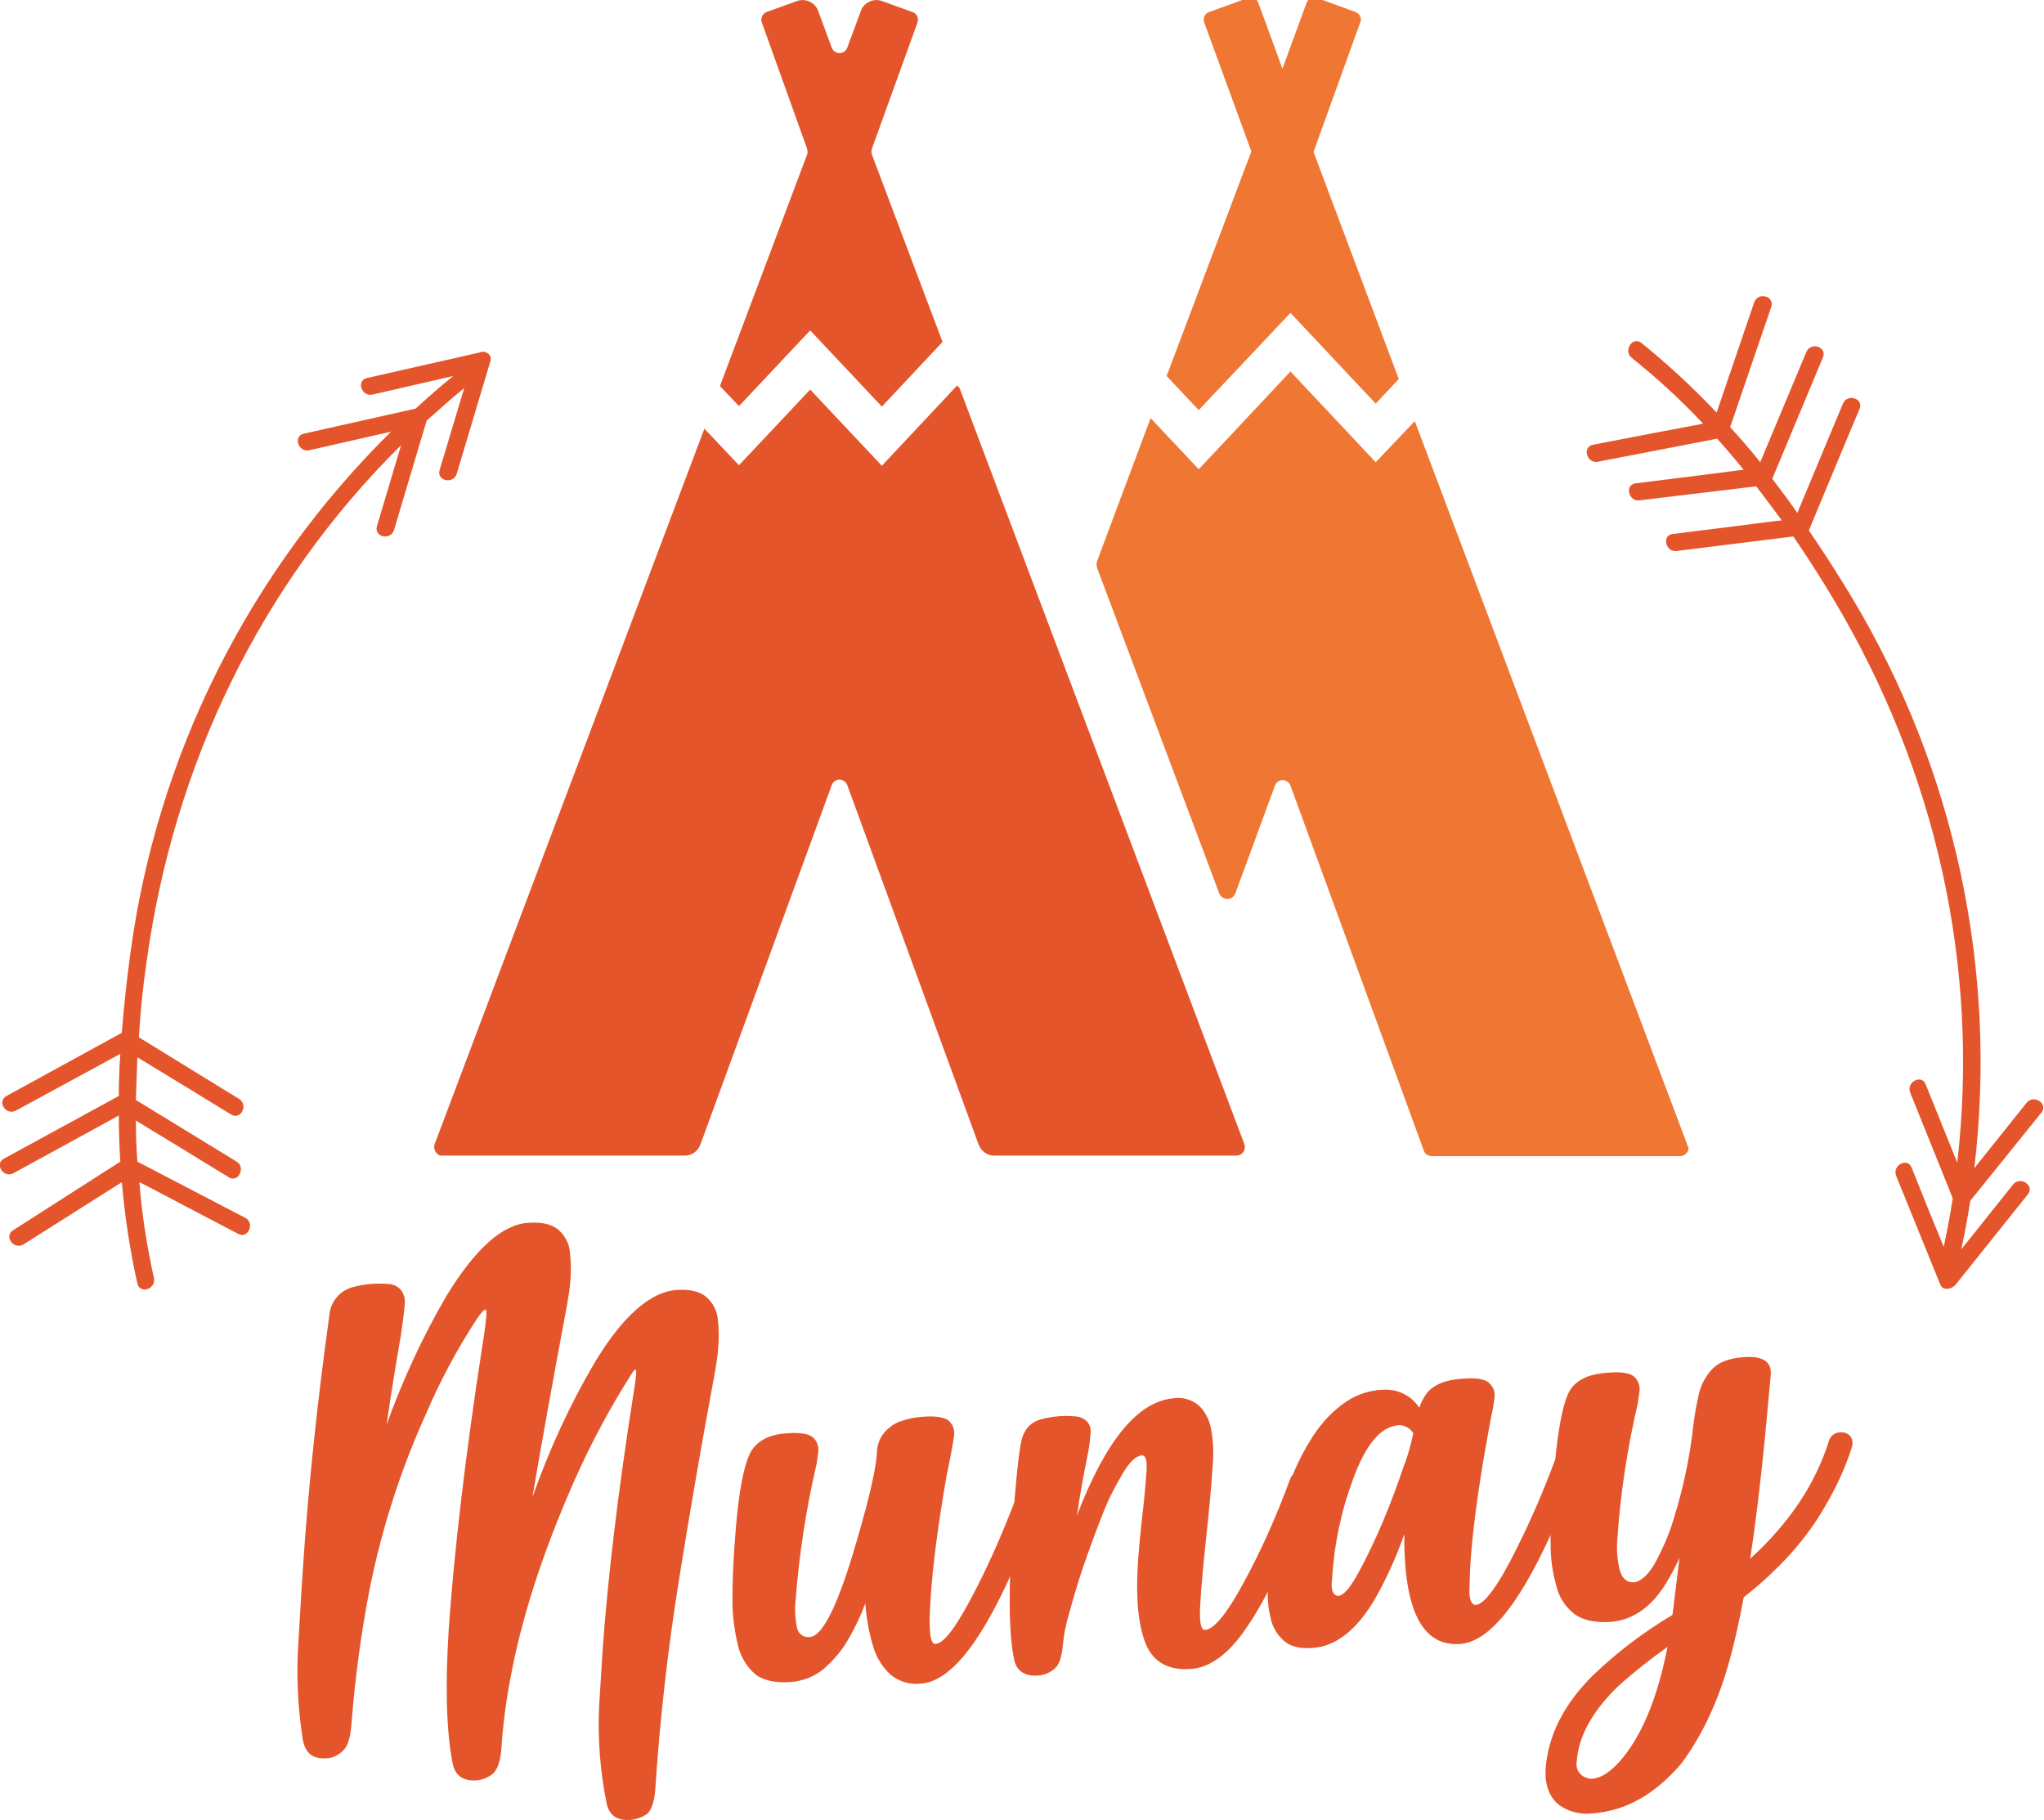 <?xml version="1.0" encoding="utf-8"?>
<!-- Generator: Adobe Illustrator 25.0.0, SVG Export Plug-In . SVG Version: 6.00 Build 0)  -->
<svg version="1.1" id="Capa_1" xmlns="http://www.w3.org/2000/svg" xmlns:xlink="http://www.w3.org/1999/xlink" x="0px" y="0px"
	 viewBox="0 0 407.7 363" style="enable-background:new 0 0 407.7 363;" xml:space="preserve">
<style type="text/css">
	.st0{fill:#E4552B;}
	.st1{fill:#EF7633;}
</style>
<g id="Capa_2_1_">
	<g id="Capa_1-2">
		<path class="st0" d="M125.8,363c-2.7,0.2-4.3-0.9-4.8-3.3c-1.3-6.4-1.8-12.9-1.5-19.4c0.4-6,0.6-9.8,0.7-11.2
			c1-14,3-31.1,6.2-51.4c0.3-1.6,0.4-2.9,0.5-3.7c0-0.5,0-0.8-0.2-0.8s-0.4,0.3-0.7,0.8c-4.4,6.9-8.3,14.2-11.6,21.7
			c-6.2,14.1-10.4,27.1-12.6,39.1c-0.9,4.7-1.5,9.4-1.8,14.1c-0.2,2.3-0.7,3.9-1.6,4.8c-0.9,0.8-2.1,1.3-3.3,1.4
			c-2.7,0.2-4.3-0.9-4.8-3.3c-1.3-6.6-1.5-15.5-0.8-26.8c1.1-15.7,3.3-34.5,6.7-56.5c0.5-2.9,0.7-4.9,0.8-6c0.1-0.9,0-1.3-0.2-1.3
			s-0.8,0.6-1.5,1.6c-4.1,6.2-7.6,12.8-10.5,19.6c-5,11.1-8.7,22.7-11.1,34.7c-1.7,8.8-2.9,17.8-3.6,26.8c-0.2,2.6-0.7,4.4-1.7,5.3
			c-0.9,0.9-2.1,1.5-3.3,1.5c-2.7,0.2-4.2-1-4.7-3.7c-1-6.3-1.3-12.7-0.9-19.1c0.4-6.9,0.7-11.9,0.9-14.8
			c1.1-16.6,2.9-33.5,5.3-50.8c0.2-2.7,2.2-5,4.8-5.6c2.2-0.6,4.6-0.8,6.9-0.6c0.9,0,1.8,0.4,2.5,1.1c0.7,0.9,1,2,0.8,3.2
			c-0.1,1.6-0.4,3.5-0.7,5.7c-1,5.8-2,11.9-2.9,18.1c3.2-8.9,7.2-17.6,12-25.8c5.7-9.3,11.1-14.2,16.3-14.5c2.7-0.2,4.8,0.3,6.1,1.5
			c1.3,1.2,2.1,2.8,2.2,4.6c0.2,1.7,0.2,3.3,0.1,5c-0.1,1.8-0.4,3.5-0.7,5.3c-2.8,14.9-5.1,27.7-6.9,38.3
			c3.3-9.3,7.4-18.3,12.4-26.8c5.6-9.3,11.1-14.1,16.3-14.5c2.7-0.2,4.8,0.3,6.1,1.5c1.3,1.2,2.1,2.8,2.2,4.6
			c0.2,1.6,0.2,3.2,0.1,4.9c-0.1,1.8-0.4,3.6-0.7,5.4c-2.6,14-5,27.8-7.2,41.6s-3.8,27.7-4.7,41.7c-0.2,2.3-0.7,3.9-1.6,4.8
			C128.2,362.4,127,362.9,125.8,363z"/>
		<path class="st0" d="M183.7,335.8c-2.2,0.3-4.4-0.4-6.1-1.8c-1.7-1.6-2.9-3.6-3.5-5.8c-0.8-2.7-1.3-5.5-1.5-8.4
			c-0.9,2.4-2,4.8-3.3,7c-1.2,2.2-2.9,4.2-4.8,5.9c-1.9,1.7-4.3,2.6-6.8,2.8c-3.1,0.2-5.5-0.3-7.1-1.6c-1.7-1.5-2.9-3.5-3.4-5.7
			c-0.7-2.9-1.1-5.9-1.1-8.8c0-3.4,0.1-7,0.4-11c0.7-10.8,2-17.3,3.7-19.5c1.4-1.8,3.6-2.8,6.6-3c2.4-0.2,4.1,0,5.1,0.6
			c1,0.7,1.5,2,1.3,3.2c-0.1,0.8-0.2,1.5-0.3,2.2c-2.1,9-3.5,18.1-4.2,27.2c-0.2,1.9-0.1,3.8,0.3,5.7c0.3,1.2,1.4,1.9,2.6,1.7
			c2.3-0.2,5-5.3,8.2-15.5c3.1-10.2,4.8-17.1,5.1-21c0-1.6,0.5-3.1,1.5-4.3c0.9-1,2-1.8,3.2-2.2c1.4-0.5,2.8-0.8,4.3-0.9
			c2.4-0.2,4.1,0,5.1,0.6c1,0.7,1.5,2,1.3,3.2c-0.1,0.7-0.5,3.3-1.5,8c-1.7,9.8-2.8,18.1-3.2,24.8c-0.4,5.9-0.1,8.8,1,8.7
			c1.8-0.1,4.5-3.9,8.3-11.4c2.8-5.5,5.3-11.3,7.6-17.3c0.3-1,1.3-1.7,2.3-1.7c0.8-0.1,1.6,0.2,2.1,0.8c0.3,0.4,0.4,0.9,0.4,1.4
			c0,0.6-1.4,4.1-4.1,10.8C196.3,326.9,189.8,335.4,183.7,335.8z"/>
		<path class="st0" d="M237.4,332.9c-4.4,0.3-7.4-1.4-8.9-5.1c-1.5-3.8-2-9.3-1.5-16.5c0.2-2.9,0.5-5.7,0.8-8.6
			c0.4-3.2,0.7-6.4,0.9-9.5c0.1-2-0.2-3-1-2.9c-1.1,0.1-2.3,1.2-3.7,3.5c-1.6,2.7-3,5.4-4.1,8.3c-1.3,3.3-2.6,6.8-3.8,10.3
			c-1.2,3.5-2.1,6.7-2.9,9.6c-0.6,2-1,4-1.2,6.1c-0.2,2.3-0.7,3.9-1.6,4.7c-0.9,0.8-2.1,1.3-3.3,1.4c-2.7,0.2-4.3-0.9-4.8-3.1
			c-1.1-5.1-1.2-14.1-0.3-27c0.5-7.2,1-12.6,1.6-16.1c0.2-1.2,0.6-2.3,1.4-3.3c0.7-0.8,1.6-1.3,2.6-1.6c1.1-0.3,2.3-0.5,3.4-0.6
			c1.1-0.1,2.1-0.1,3.2,0c0.9,0,1.8,0.3,2.5,0.9c0.7,0.7,1,1.7,0.8,2.7c-0.1,1.5-0.3,2.9-0.6,4.3c-0.8,3.9-1.5,7.9-2.1,11.9
			c5.8-15.1,12.2-22.8,19.3-23.4c1.8-0.3,3.7,0.3,5.1,1.5c1.3,1.3,2.1,3,2.4,4.8c0.4,2.3,0.5,4.6,0.3,6.9c-0.3,4.8-0.8,9.9-1.4,15.4
			c-0.5,4.8-0.9,9-1.1,12.6c-0.2,3.4,0.1,5.1,1,5c1.7-0.1,4.3-3.2,7.6-9.3c3.6-6.6,6.7-13.6,9.3-20.7c0.3-1,1.3-1.7,2.4-1.7
			c0.8-0.1,1.5,0.2,2,0.8c0.3,0.4,0.4,0.9,0.4,1.4c0,0.3-0.1,0.6-0.2,0.9c-4.9,13.1-9.3,22.5-13.3,28.2
			C245.1,329.9,241.3,332.7,237.4,332.9z"/>
		<path class="st0" d="M291.3,327.9c-7.6,0.6-11.3-6.7-11.2-21.9c-1.6,4.6-3.6,9-6,13.2c-3.6,6-7.7,9.2-12.3,9.5
			c-2.5,0.2-4.5-0.3-5.8-1.5c-1.4-1.3-2.3-2.9-2.6-4.7c-0.5-2-0.6-4-0.5-6.1c0.2-3.2,0.7-6.3,1.3-9.4c0.7-3.5,1.6-6.9,2.7-10.2
			c1.1-3.3,2.6-6.5,4.4-9.4c1.6-2.7,3.7-5.2,6.2-7.1c2.4-1.9,5.3-3,8.3-3.1c2.9-0.2,5.7,1.1,7.3,3.6c0.3-1,0.8-1.9,1.4-2.8
			c1.4-1.8,3.8-2.8,7.2-3c2.4-0.2,4.1,0,5,0.6c1,0.7,1.6,1.9,1.4,3.1c-0.1,0.8-0.2,1.5-0.3,2.2c-0.3,1.2-0.8,3.9-1.5,7.9
			c-1.6,9.2-2.6,16.9-3,23c-0.1,1.1-0.1,2.8-0.2,5s0.4,3.4,1.3,3.3c1.7-0.1,4.5-3.9,8.2-11.4c2.8-5.6,5.3-11.4,7.5-17.3
			c0.3-1,1.3-1.7,2.3-1.7c0.8-0.1,1.6,0.2,2.1,0.8c0.3,0.4,0.4,0.9,0.4,1.4c0,0.6-1.4,4.2-4.1,10.8
			C303.9,318.9,297.4,327.4,291.3,327.9z M267,318.3c1-0.1,2.3-1.6,3.9-4.5c1.8-3.3,3.4-6.7,4.9-10.2c1.6-3.9,3-7.5,4.1-10.9
			c0.9-2.2,1.5-4.5,2-6.8c-0.3-0.5-0.7-0.9-1.2-1.2c-0.6-0.3-1.2-0.5-1.9-0.4c-3.4,0.3-6.4,3.8-8.9,10.7c-2.4,6.4-3.8,13.1-4.2,19.9
			C265.4,317.2,265.9,318.3,267,318.3z"/>
		<path class="st0" d="M317.6,361.7c-2.5,0.3-5.1-0.4-7-2c-1.7-1.6-2.5-3.9-2.3-7c0.5-6.5,3.6-12.8,9.5-18.6
			c4.8-4.6,10.1-8.6,15.8-12l1.4-11.4c-0.6,1.4-1.3,2.7-2.1,4.1c-3,5.4-6.9,8.3-11.6,8.7c-3.1,0.2-5.6-0.3-7.3-1.6
			c-1.8-1.4-3.1-3.4-3.6-5.7c-0.7-2.5-1.1-5.1-1.1-7.7c-0.1-2.6,0-5.9,0.3-9.9c0.8-12.3,2.1-19.6,3.9-21.8c1.4-1.8,3.8-2.8,7.2-3
			c2.4-0.2,4.1,0,5,0.6c1,0.7,1.5,2,1.3,3.2c-0.1,0.8-0.2,1.5-0.3,2.2c-2.1,9-3.5,18.1-4.1,27.2c-0.2,2.1,0,4.2,0.5,6.3
			c0.5,1.6,1.5,2.4,2.8,2.3s2.8-1.4,4.2-3.8c1.6-3,3-6.1,3.9-9.4c1.6-5.2,2.8-10.6,3.5-16c0.3-2.7,0.7-5.5,1.3-8.1
			c0.4-1.9,1.3-3.7,2.7-5.2c1.3-1.4,3.4-2.2,6.3-2.4c3.8-0.3,5.6,0.9,5.4,3.5l-1.1,11.9c-0.9,9.3-1.9,17.6-3,24.8
			c7.8-7.1,13-14.9,15.7-23.5c0.3-1,1.2-1.7,2.2-1.7c0.8-0.1,1.6,0.2,2.1,0.8c0.3,0.4,0.4,0.9,0.4,1.4c0,0.3-0.1,0.7-0.2,1
			c-1.3,4-3.1,7.9-5.3,11.6c-3.7,6.5-9.1,12.5-16.2,18.1c-0.9,4.8-1.8,8.9-2.8,12.5c-2.3,8.4-5.6,15.2-9.6,20.6
			C330.3,357.7,324.5,361.2,317.6,361.7z M317.5,354.8c1.8-0.1,3.6-1.3,5.6-3.5c4.3-4.9,7.5-12.5,9.5-22.8c-3.4,2.4-6.7,5-9.8,7.8
			c-5.2,5-8,10.1-8.3,15.1c-0.3,1.6,0.8,3,2.3,3.3C317,354.8,317.3,354.8,317.5,354.8L317.5,354.8z"/>
		<path class="st0" d="M191.4,77.4l-0.5-0.5l-15,16l-14.3-15.2l-14.2,15.1l-6.9-7.3L86.7,228.2c-0.3,0.8,0.1,1.8,0.9,2.2
			c0.2,0.1,0.4,0.1,0.7,0.1h48.3c1.4,0,2.6-0.9,3.1-2.2l26.2-71.7c0.3-0.9,1.3-1.3,2.1-1c0.5,0.2,0.8,0.5,1,1l26.2,71.7
			c0.5,1.3,1.7,2.2,3.1,2.2h48.3c0.9,0,1.7-0.7,1.7-1.7c0-0.2,0-0.4-0.1-0.6L191.4,77.4z"/>
		<path class="st0" d="M161,29.7c0.1,0.4,0.1,0.8,0,1.1L143.6,77l3.8,4l14.2-15.1l14.3,15.2L188,68.2l-14.1-37.4
			c-0.1-0.4-0.1-0.8,0-1.1L183,4.5c0.3-0.9-0.1-1.8-1-2.1l-6.1-2.2c-1.7-0.6-3.6,0.3-4.2,2c0,0,0,0,0,0L169,9.5
			c-0.3,0.9-1.3,1.3-2.1,1c-0.5-0.2-0.8-0.5-1-1l-2.7-7.3c-0.6-1.7-2.5-2.6-4.2-2c0,0,0,0,0,0l-6.1,2.2c-0.4,0.2-0.8,0.5-0.9,0.9
			c-0.2,0.4-0.2,0.9,0,1.3L161,29.7z"/>
		<path class="st1" d="M240.2,4.5c-0.3-0.9,0.1-1.8,1-2.1l7.7-2.8c0.9-0.3,1.8,0.1,2.1,1l4.8,13.1l4.8-13.1c0.3-0.9,1.3-1.3,2.1-1
			l7.7,2.8c0.4,0.2,0.8,0.5,0.9,0.9c0.2,0.4,0.2,0.8,0,1.2L262,30.3L279,75.6l-4.6,4.9l-17-18.1l-18.3,19.4l-6.4-6.8l16.9-44.8
			L240.2,4.5z"/>
		<path class="st1" d="M336.5,228.2L282.2,84l-7.8,8.2l-17-18.1l-18.3,19.5l-9.6-10.2L218.8,112c-0.1,0.4-0.1,0.8,0,1.2l24.4,65
			c0.2,0.6,0.9,1.1,1.6,1.1l0,0c0.7,0,1.3-0.4,1.6-1.1l7.9-21.5c0.3-0.9,1.3-1.3,2.1-1c0.5,0.2,0.8,0.5,1,1l26.6,72.8
			c0.2,0.7,0.9,1.1,1.6,1.1h49.5c0.9,0,1.7-0.7,1.7-1.7C336.6,228.6,336.5,228.4,336.5,228.2"/>
		<path class="st0" d="M97.8,72.1l-6.7,22.4c-0.7,2.2-4.1,1.4-3.4-0.8c1.6-5.4,3.3-10.9,4.9-16.3c-2.6,2.1-5,4.3-7.5,6.5l-6.5,21.8
			c-0.7,2.2-4.1,1.4-3.4-0.8L80,88.8C52,116.5,34.6,152.5,29.2,192.1c-0.7,4.8-1.2,9.8-1.5,14.8l20,12.3c1.9,1.2,0.3,4.3-1.6,3.1
			l-10.3-6.3l-7.4-4.5l-1-0.6c-0.1,2.8-0.2,5.7-0.3,8.5l20.1,12.3c1.9,1.2,0.3,4.3-1.6,3.1l-10.3-6.3l-7.4-4.5l-0.8-0.5
			c0,2.7,0.1,5.4,0.3,8.2l21.5,11.2c2,1,0.6,4.3-1.4,3.2l-10.7-5.6l-7.6-4l-1.4-0.7c0.5,6.4,1.5,12.8,2.9,19.1
			c0.5,2.2-2.8,3.3-3.3,1.1c-1.5-6.7-2.5-13.4-3.1-20.2L4.7,248.2c-1.9,1.2-4-1.6-2.1-2.8L24,231.7c-0.2-3.1-0.3-6.1-0.3-9.2
			L2.7,234c-2,1.1-3.9-1.9-1.9-2.9l22.9-12.5c0-2.8,0.1-5.6,0.3-8.4L3.2,221.5c-2,1.1-3.9-1.8-1.9-2.9l23-12.6
			c0.4-5.3,1-10.6,1.7-15.8c5.3-39.5,23.6-76.1,52-104.1l-16.3,3.7c-2.2,0.5-3.3-2.8-1.1-3.3l22.3-5c2.4-2.2,4.9-4.4,7.5-6.5
			l-16.1,3.7c-2.2,0.5-3.3-2.8-1.1-3.3l22.5-5.1C96.7,69.8,98.3,70.7,97.8,72.1"/>
		<path class="st0" d="M387,256.2l-8.8-21.7c-0.8-2.1,2.3-3.7,3.1-1.6c2.1,5.3,4.2,10.5,6.4,15.8c0.7-3.2,1.3-6.5,1.8-9.7l-8.5-21.1
			c-0.8-2.1,2.3-3.7,3.1-1.6c2.1,5.2,4.2,10.4,6.3,15.6c4.5-39.1-4.2-78.1-24.7-112.4c-2.5-4.2-5.2-8.4-8-12.5l-23.3,2.9
			c-2.2,0.3-3-3.2-0.7-3.4l12-1.5l8.6-1.1l1.1-0.1c-1.7-2.3-3.4-4.6-5.1-6.8L327,99.8c-2.2,0.3-3-3.2-0.7-3.4l12-1.5l8.6-1.1
			l0.9-0.1c-1.7-2.1-3.5-4.2-5.3-6.2l-23.8,4.6c-2.2,0.4-3.2-3-0.9-3.4l11.9-2.3l8.5-1.6l1.5-0.3c-4.4-4.7-9.2-9.1-14.2-13.1
			c-1.8-1.4,0.1-4.4,1.9-3c5.3,4.3,10.3,8.9,15,13.9c2.5-7.3,5-14.7,7.5-22c0.7-2.1,4.1-1.3,3.4,0.9l-8.2,24c2.1,2.3,4.1,4.6,6,7
			l9.2-22c0.9-2.1,4.2-1,3.3,1.1l-10.1,24.2c1.7,2.2,3.4,4.5,5,6.8l9.1-21.8c0.9-2.1,4.2-1,3.3,1.1c-3.4,8-6.7,16.1-10.1,24.2
			c3,4.4,5.9,8.9,8.6,13.4c20.5,34.2,29.1,74.2,24.4,113.8l10.4-13c1.4-1.8,4.4,0.1,3,1.9L393,239.5c-0.5,3.2-1.1,6.5-1.8,9.7
			c3.4-4.3,6.9-8.6,10.3-12.9c1.4-1.8,4.4,0.1,3,1.9l-14.4,18C389.3,257.2,387.5,257.5,387,256.2"/>
	</g>
</g>
</svg>

